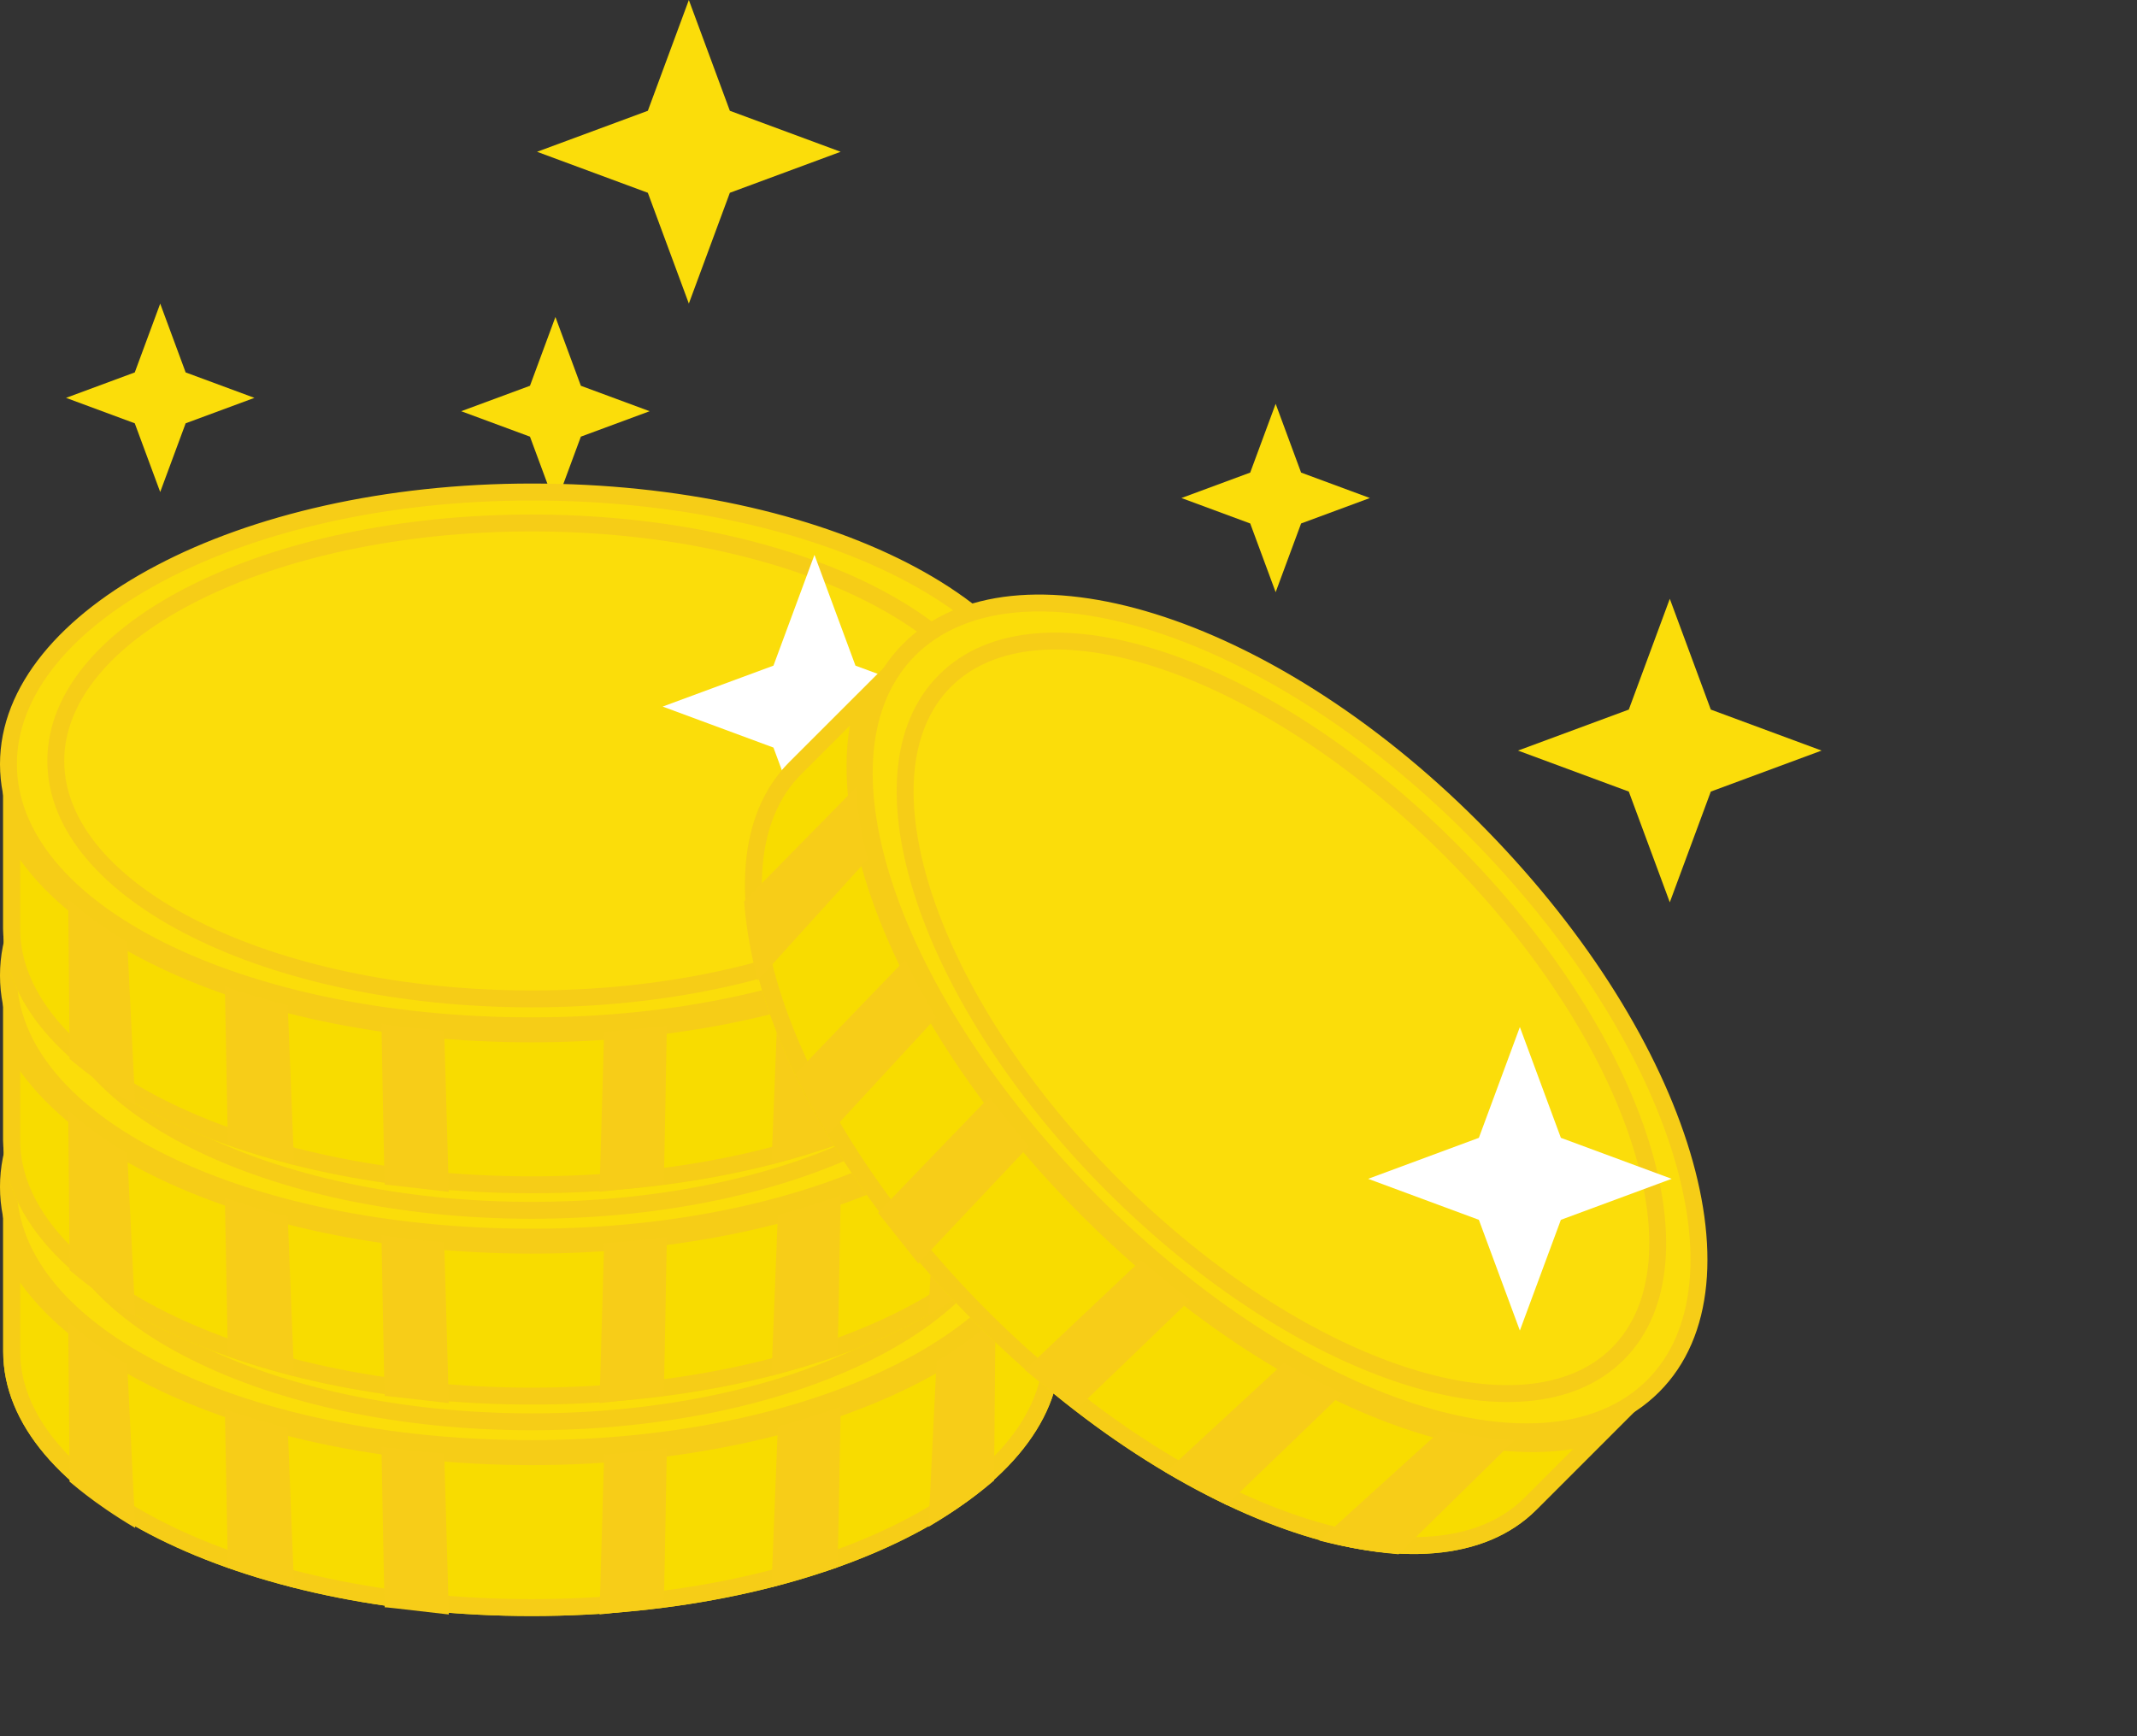 <svg width="32" height="26" viewBox="0 0 32 26" fill="none" xmlns="http://www.w3.org/2000/svg">
<rect x="0" y="0" width="32" height="26" fill="#333333" stroke="none"/>
<path d="M7.961 21.687C3.589 21.687 0.048 19.916 0.048 17.727V20.24C0.048 22.424 3.594 24.2 7.961 24.2C12.328 24.2 15.874 22.43 15.874 20.24V17.727C15.874 19.91 12.328 21.687 7.961 21.687Z" fill="#F8DC00"/>
<path fill-rule="evenodd" clip-rule="evenodd" d="M15.621 18.723C14.737 20.426 11.64 21.687 7.961 21.687C4.278 21.687 1.185 20.43 0.302 18.725C0.136 18.406 0.048 18.072 0.048 17.727V20.24C0.048 22.424 3.594 24.2 7.961 24.2C12.328 24.2 15.874 22.43 15.874 20.24V17.727C15.874 18.071 15.786 18.404 15.621 18.723ZM15.621 19.205C15.188 19.81 14.504 20.334 13.669 20.752C12.194 21.49 10.175 21.94 7.961 21.94C5.744 21.94 3.726 21.492 2.252 20.754C1.417 20.337 0.734 19.813 0.302 19.208V20.24C0.302 21.184 1.075 22.109 2.481 22.812C3.871 23.509 5.809 23.947 7.961 23.947C10.114 23.947 12.052 23.51 13.442 22.815C14.847 22.112 15.621 21.187 15.621 20.24V19.205Z" fill="#F6CD17"/>
<path d="M1.02 19.614C1.02 19.614 1.042 22.195 1.042 22.189C1.048 22.184 1.366 22.491 2.025 22.882L1.897 20.262C1.897 20.262 1.372 19.972 1.014 19.614H1.02Z" fill="#F7CD18"/>
<path d="M3.365 20.961C3.365 20.961 3.41 23.486 3.415 23.48C3.421 23.474 3.633 23.553 4.404 23.776L4.303 21.246C4.303 21.246 3.823 21.151 3.365 20.961Z" fill="#F7CD18"/>
<path d="M5.71 21.552C5.71 21.552 5.755 24.076 5.761 24.071C5.766 24.065 5.889 24.082 6.721 24.177L6.649 21.658C6.649 21.658 6.157 21.624 5.71 21.552Z" fill="#F7CD18"/>
<path d="M9.988 21.552C9.988 21.552 9.943 24.076 9.938 24.071C9.932 24.065 9.809 24.082 8.977 24.177L9.05 21.658C9.05 21.658 9.541 21.624 9.988 21.552Z" fill="#F7CD18"/>
<path d="M12.591 20.955C12.591 20.955 12.546 23.48 12.54 23.474C12.535 23.468 12.323 23.547 11.552 23.77L11.652 21.24C11.652 21.24 12.133 21.145 12.591 20.955Z" fill="#F7CD18"/>
<path d="M14.908 19.598C14.908 19.598 14.885 22.178 14.885 22.173C14.88 22.167 14.562 22.474 13.903 22.865L14.031 20.246C14.031 20.246 14.556 19.955 14.913 19.598H14.908Z" fill="#F7CD18"/>
<path d="M7.964 21.693C12.335 21.693 15.801 19.904 15.801 17.696C15.801 15.489 12.335 13.699 7.964 13.699C3.592 13.699 0.126 15.567 0.126 17.775C0.126 19.982 3.592 21.693 7.964 21.693Z" fill="#FBDD0A"/>
<path fill-rule="evenodd" clip-rule="evenodd" d="M2.465 15.021C1.067 15.756 0.253 16.741 0.253 17.774C0.253 18.805 1.065 19.752 2.462 20.448C3.854 21.141 5.793 21.566 7.964 21.566C10.134 21.566 12.073 21.122 13.464 20.41C14.862 19.694 15.675 18.728 15.675 17.696C15.675 16.664 14.862 15.698 13.464 14.982C12.073 14.27 10.134 13.826 7.964 13.826C5.795 13.826 3.856 14.289 2.465 15.021ZM2.347 14.797C3.781 14.043 5.762 13.572 7.964 13.572C10.165 13.572 12.145 14.023 13.58 14.757C15.008 15.488 15.928 16.52 15.928 17.696C15.928 18.872 15.008 19.904 13.58 20.635C12.145 21.369 10.165 21.82 7.964 21.82C5.763 21.82 3.784 21.389 2.349 20.675C0.922 19.963 0 18.951 0 17.774C0 16.6 0.919 15.547 2.347 14.797Z" fill="#F6CD17"/>
<path d="M7.961 21.29C11.896 21.29 15.086 19.695 15.086 17.727C15.086 15.758 11.896 14.163 7.961 14.163C4.026 14.163 0.835 15.758 0.835 17.727C0.835 19.695 4.026 21.29 7.961 21.29Z" fill="#FBDD0A"/>
<path fill-rule="evenodd" clip-rule="evenodd" d="M2.979 15.322C1.703 15.96 0.962 16.818 0.962 17.728C0.962 18.639 1.703 19.497 2.979 20.135C4.248 20.769 6.009 21.165 7.961 21.165C9.913 21.165 11.675 20.769 12.943 20.135C14.219 19.497 14.96 18.639 14.96 17.728C14.96 16.818 14.219 15.96 12.943 15.322C11.675 14.687 9.913 14.291 7.961 14.291C6.009 14.291 4.248 14.687 2.979 15.322ZM2.866 15.095C4.176 14.44 5.978 14.038 7.961 14.038C9.944 14.038 11.746 14.44 13.056 15.095C14.359 15.747 15.213 16.67 15.213 17.728C15.213 18.786 14.359 19.71 13.056 20.361C11.746 21.017 9.944 21.418 7.961 21.418C5.978 21.418 4.176 21.017 2.866 20.361C1.563 19.71 0.709 18.786 0.709 17.728C0.709 16.67 1.563 15.747 2.866 15.095Z" fill="#F6CD17"/>
<path d="M12.196 14.64L12.81 16.299L14.469 16.913L12.81 17.526L12.196 19.185L11.582 17.526L9.923 16.913L11.582 16.299L12.196 14.64Z" fill="white"/>
<path d="M2.399 10.877L2.78 11.907L3.81 12.288L2.78 12.669L2.399 13.698L2.018 12.669L0.989 12.288L2.018 11.907L2.399 10.877Z" fill="#FBDD0A"/>
<path d="M7.961 18.52C3.589 18.52 0.048 16.749 0.048 14.56V17.073C0.048 19.257 3.594 21.033 7.961 21.033C12.328 21.033 15.874 19.262 15.874 17.073V14.56C15.874 16.744 12.328 18.52 7.961 18.52Z" fill="#F8DC00"/>
<path fill-rule="evenodd" clip-rule="evenodd" d="M15.621 15.556C14.737 17.259 11.64 18.52 7.961 18.52C4.278 18.52 1.185 17.263 0.302 15.558C0.136 15.239 0.048 14.905 0.048 14.56V17.073C0.048 19.257 3.594 21.033 7.961 21.033C12.328 21.033 15.874 19.262 15.874 17.073V14.56C15.874 14.904 15.786 15.238 15.621 15.556ZM15.621 16.038C15.188 16.643 14.504 17.167 13.669 17.585C12.194 18.323 10.175 18.773 7.961 18.773C5.744 18.773 3.726 18.325 2.252 17.587C1.417 17.17 0.734 16.646 0.302 16.041V17.073C0.302 18.017 1.075 18.942 2.481 19.646C3.871 20.341 5.809 20.78 7.961 20.78C10.114 20.78 12.052 20.343 13.442 19.648C14.847 18.945 15.621 18.02 15.621 17.073V16.038Z" fill="#F6CD17"/>
<path d="M1.02 16.447C1.02 16.447 1.042 19.028 1.042 19.022C1.048 19.017 1.366 19.324 2.025 19.715L1.897 17.095C1.897 17.095 1.372 16.805 1.014 16.447H1.02Z" fill="#F7CD18"/>
<path d="M3.365 17.794C3.365 17.794 3.41 20.319 3.415 20.313C3.421 20.307 3.633 20.386 4.404 20.609L4.303 18.079C4.303 18.079 3.823 17.984 3.365 17.794Z" fill="#F7CD18"/>
<path d="M5.71 18.387C5.71 18.387 5.755 20.911 5.761 20.906C5.766 20.9 5.889 20.917 6.721 21.012L6.649 18.493C6.649 18.493 6.157 18.459 5.71 18.387Z" fill="#F7CD18"/>
<path d="M9.988 18.387C9.988 18.387 9.943 20.911 9.938 20.906C9.932 20.9 9.809 20.917 8.977 21.012L9.05 18.493C9.05 18.493 9.541 18.459 9.988 18.387Z" fill="#F7CD18"/>
<path d="M12.591 17.788C12.591 17.788 12.546 20.313 12.54 20.307C12.535 20.302 12.323 20.38 11.552 20.603L11.652 18.073C11.652 18.073 12.133 17.978 12.591 17.788Z" fill="#F7CD18"/>
<path d="M14.908 16.432C14.908 16.432 14.885 19.012 14.885 19.006C14.88 19.001 14.562 19.308 13.903 19.699L14.031 17.08C14.031 17.08 14.556 16.789 14.913 16.432H14.908Z" fill="#F7CD18"/>
<path d="M7.964 18.525C12.335 18.525 15.801 16.736 15.801 14.528C15.801 12.321 12.335 10.531 7.964 10.531C3.592 10.531 0.126 12.399 0.126 14.607C0.126 16.814 3.592 18.525 7.964 18.525Z" fill="#FBDD0A"/>
<path fill-rule="evenodd" clip-rule="evenodd" d="M2.465 11.855C1.067 12.59 0.253 13.575 0.253 14.608C0.253 15.639 1.065 16.586 2.462 17.282C3.854 17.975 5.793 18.4 7.964 18.4C10.134 18.4 12.073 17.956 13.464 17.244C14.862 16.528 15.675 15.562 15.675 14.53C15.675 13.498 14.862 12.532 13.464 11.816C12.073 11.104 10.134 10.659 7.964 10.659C5.795 10.659 3.856 11.123 2.465 11.855ZM2.347 11.631C3.781 10.877 5.762 10.406 7.964 10.406C10.165 10.406 12.145 10.857 13.58 11.591C15.008 12.322 15.928 13.354 15.928 14.53C15.928 15.706 15.008 16.738 13.58 17.469C12.145 18.203 10.165 18.654 7.964 18.654C5.763 18.654 3.784 18.223 2.349 17.509C0.922 16.797 0 15.785 0 14.608C0 13.434 0.919 12.382 2.347 11.631Z" fill="#F6CD17"/>
<path d="M7.961 18.123C11.896 18.123 15.086 16.528 15.086 14.56C15.086 12.591 11.896 10.996 7.961 10.996C4.026 10.996 0.835 12.591 0.835 14.56C0.835 16.528 4.026 18.123 7.961 18.123Z" fill="#FBDD0A"/>
<path fill-rule="evenodd" clip-rule="evenodd" d="M2.979 12.155C1.703 12.793 0.962 13.651 0.962 14.561C0.962 15.472 1.703 16.33 2.979 16.968C4.248 17.602 6.009 17.998 7.961 17.998C9.913 17.998 11.675 17.602 12.943 16.968C14.219 16.33 14.96 15.472 14.96 14.561C14.96 13.651 14.219 12.793 12.943 12.155C11.675 11.52 9.913 11.124 7.961 11.124C6.009 11.124 4.248 11.52 2.979 12.155ZM2.866 11.928C4.176 11.273 5.978 10.871 7.961 10.871C9.944 10.871 11.746 11.273 13.056 11.928C14.359 12.58 15.213 13.503 15.213 14.561C15.213 15.619 14.359 16.543 13.056 17.194C11.746 17.85 9.944 18.251 7.961 18.251C5.978 18.251 4.176 17.85 2.866 17.194C1.563 16.543 0.709 15.619 0.709 14.561C0.709 13.503 1.563 12.58 2.866 11.928Z" fill="#F6CD17"/>
<path d="M12.196 11.473L12.81 13.132L14.469 13.745L12.81 14.359L12.196 16.018L11.582 14.359L9.923 13.745L11.582 13.132L12.196 11.473Z" fill="white"/>
<path d="M8.317 4.747L8.698 5.777L9.728 6.158L8.698 6.539L8.317 7.568L7.936 6.539L6.906 6.158L7.936 5.777L8.317 4.747Z" fill="#FBDD0A"/>
<path d="M7.961 15.356C3.589 15.356 0.048 13.585 0.048 11.396V13.909C0.048 16.093 3.594 17.869 7.961 17.869C12.328 17.869 15.874 16.099 15.874 13.909V11.396C15.874 13.579 12.328 15.356 7.961 15.356Z" fill="#F8DC00"/>
<path fill-rule="evenodd" clip-rule="evenodd" d="M15.621 12.392C14.737 14.095 11.64 15.356 7.961 15.356C4.278 15.356 1.185 14.099 0.302 12.394C0.136 12.075 0.048 11.741 0.048 11.396V13.909C0.048 16.093 3.594 17.869 7.961 17.869C12.328 17.869 15.874 16.099 15.874 13.909V11.396C15.874 11.739 15.786 12.073 15.621 12.392ZM15.621 12.874C15.188 13.479 14.504 14.003 13.669 14.421C12.194 15.159 10.175 15.609 7.961 15.609C5.744 15.609 3.726 15.161 2.252 14.423C1.417 14.006 0.734 13.482 0.302 12.877V13.909C0.302 14.853 1.075 15.778 2.481 16.482C3.871 17.177 5.809 17.616 7.961 17.616C10.114 17.616 12.052 17.179 13.442 16.483C14.847 15.781 15.621 14.856 15.621 13.909V12.874Z" fill="#F6CD17"/>
<path d="M1.02 13.283C1.02 13.283 1.042 15.864 1.042 15.858C1.048 15.852 1.366 16.16 2.025 16.551L1.897 13.931C1.897 13.931 1.372 13.641 1.014 13.283H1.02Z" fill="#F7CD18"/>
<path d="M3.365 14.63C3.365 14.63 3.41 17.154 3.415 17.149C3.421 17.143 3.633 17.221 4.404 17.445L4.303 14.915C4.303 14.915 3.823 14.82 3.365 14.63Z" fill="#F7CD18"/>
<path d="M5.71 15.223C5.71 15.223 5.755 17.747 5.761 17.742C5.766 17.736 5.889 17.753 6.721 17.848L6.649 15.329C6.649 15.329 6.157 15.295 5.71 15.223Z" fill="#F7CD18"/>
<path d="M9.988 15.223C9.988 15.223 9.943 17.747 9.938 17.742C9.932 17.736 9.809 17.753 8.977 17.848L9.05 15.329C9.05 15.329 9.541 15.295 9.988 15.223Z" fill="#F7CD18"/>
<path d="M12.591 14.624C12.591 14.624 12.546 17.149 12.54 17.143C12.535 17.137 12.323 17.216 11.552 17.439L11.652 14.909C11.652 14.909 12.133 14.814 12.591 14.624Z" fill="#F7CD18"/>
<path d="M14.908 13.266C14.908 13.266 14.885 15.846 14.885 15.841C14.88 15.835 14.562 16.142 13.903 16.533L14.031 13.914C14.031 13.914 14.556 13.623 14.913 13.266H14.908Z" fill="#F7CD18"/>
<path d="M7.964 15.36C12.335 15.36 15.801 13.571 15.801 11.363C15.801 9.156 12.335 7.366 7.964 7.366C3.592 7.366 0.126 9.234 0.126 11.442C0.126 13.649 3.592 15.36 7.964 15.36Z" fill="#FBDD0A"/>
<path fill-rule="evenodd" clip-rule="evenodd" d="M2.465 8.69C1.067 9.425 0.253 10.411 0.253 11.443C0.253 12.474 1.065 13.421 2.462 14.117C3.854 14.81 5.793 15.235 7.964 15.235C10.134 15.235 12.073 14.791 13.464 14.078C14.862 13.363 15.675 12.397 15.675 11.365C15.675 10.333 14.862 9.367 13.464 8.651C12.073 7.939 10.134 7.495 7.964 7.495C5.795 7.495 3.856 7.958 2.465 8.69ZM2.347 8.466C3.781 7.711 5.762 7.241 7.964 7.241C10.165 7.241 12.145 7.692 13.58 8.426C15.008 9.157 15.928 10.189 15.928 11.365C15.928 12.54 15.008 13.573 13.58 14.304C12.145 15.038 10.165 15.489 7.964 15.489C5.763 15.489 3.784 15.058 2.349 14.344C0.922 13.633 0 12.62 0 11.443C0 10.268 0.919 9.216 2.347 8.466Z" fill="#F6CD17"/>
<path d="M7.961 14.959C11.896 14.959 15.086 13.364 15.086 11.396C15.086 9.427 11.896 7.832 7.961 7.832C4.026 7.832 0.835 9.427 0.835 11.396C0.835 13.364 4.026 14.959 7.961 14.959Z" fill="#FBDD0A"/>
<path fill-rule="evenodd" clip-rule="evenodd" d="M2.979 8.989C1.703 9.627 0.962 10.485 0.962 11.395C0.962 12.306 1.703 13.164 2.979 13.802C4.248 14.436 6.009 14.832 7.961 14.832C9.913 14.832 11.675 14.436 12.943 13.802C14.219 13.164 14.96 12.306 14.96 11.395C14.96 10.485 14.219 9.627 12.943 8.989C11.675 8.354 9.913 7.958 7.961 7.958C6.009 7.958 4.248 8.354 2.979 8.989ZM2.866 8.762C4.176 8.107 5.978 7.705 7.961 7.705C9.944 7.705 11.746 8.107 13.056 8.762C14.359 9.414 15.213 10.337 15.213 11.395C15.213 12.453 14.359 13.377 13.056 14.028C11.746 14.684 9.944 15.085 7.961 15.085C5.978 15.085 4.176 14.684 2.866 14.028C1.563 13.377 0.709 12.453 0.709 11.395C0.709 10.337 1.563 9.414 2.866 8.762Z" fill="#F6CD17"/>
<path d="M12.196 8.309L12.81 9.968L14.469 10.581L12.81 11.195L12.196 12.854L11.582 11.195L9.923 10.581L11.582 9.968L12.196 8.309Z" fill="white"/>
<path d="M10.315 0L10.929 1.659L12.588 2.273L10.929 2.887L10.315 4.546L9.701 2.887L8.042 2.273L9.701 1.659L10.315 0Z" fill="#FBDD0A"/>
<path d="M2.399 4.547L2.78 5.577L3.81 5.958L2.78 6.339L2.399 7.368L2.018 6.339L0.989 5.958L2.018 5.577L2.399 4.547Z" fill="#FBDD0A"/>
<path d="M16.389 18.036C13.297 14.944 12.045 11.189 13.594 9.641L11.816 11.418C10.272 12.962 11.523 16.726 14.611 19.813C17.699 22.901 21.459 24.157 23.007 22.608L24.784 20.831C23.24 22.375 19.476 21.124 16.389 18.036Z" fill="#F8DC00"/>
<path fill-rule="evenodd" clip-rule="evenodd" d="M23.9 21.357C22.071 21.936 18.99 20.637 16.389 18.036C13.784 15.432 12.486 12.356 13.066 10.526C13.175 10.184 13.35 9.885 13.594 9.641L11.816 11.418C10.272 12.962 11.523 16.726 14.611 19.813C17.699 22.901 21.459 24.157 23.007 22.608L24.784 20.831C24.541 21.074 24.242 21.248 23.9 21.357ZM23.559 21.698C22.826 21.819 21.971 21.706 21.085 21.411C19.521 20.89 17.775 19.781 16.209 18.215C14.642 16.648 13.531 14.903 13.011 13.339C12.716 12.454 12.603 11.601 12.725 10.868L11.995 11.597C11.328 12.265 11.221 13.465 11.717 14.957C12.208 16.432 13.268 18.112 14.79 19.634C16.312 21.156 17.992 22.218 19.466 22.709C20.957 23.206 22.158 23.099 22.828 22.429L23.559 21.698Z" fill="#F6CD17"/>
<path d="M12.946 11.662C12.946 11.662 11.137 13.503 11.141 13.499C11.149 13.499 11.156 13.941 11.346 14.683L13.107 12.74C13.107 12.74 12.942 12.164 12.942 11.658L12.946 11.662Z" fill="#F7CD18"/>
<path d="M13.652 14.271C13.652 14.271 11.899 16.088 11.906 16.088C11.914 16.088 12.009 16.294 12.396 16.997L14.114 15.136C14.114 15.136 13.842 14.73 13.652 14.271Z" fill="#F7CD18"/>
<path d="M14.892 16.349C14.892 16.349 13.139 18.165 13.146 18.165C13.154 18.165 13.229 18.264 13.751 18.92L15.48 17.087C15.48 17.087 15.157 16.716 14.892 16.349Z" fill="#F7CD18"/>
<path d="M17.917 19.374C17.917 19.374 16.1 21.128 16.1 21.12C16.1 21.112 16.001 21.037 15.346 20.515L17.178 18.786C17.178 18.786 17.549 19.109 17.917 19.374Z" fill="#F7CD18"/>
<path d="M20.179 20.791C20.179 20.791 18.363 22.545 18.363 22.537C18.363 22.529 18.157 22.434 17.454 22.047L19.314 20.329C19.314 20.329 19.721 20.602 20.179 20.791Z" fill="#F7CD18"/>
<path d="M22.778 21.471C22.778 21.471 20.937 23.279 20.941 23.276C20.941 23.268 20.499 23.26 19.756 23.07L21.7 21.309C21.7 21.309 22.276 21.474 22.782 21.474L22.778 21.471Z" fill="#F7CD18"/>
<path d="M16.387 18.041C19.478 21.132 23.194 22.317 24.755 20.757C26.316 19.196 25.131 15.48 22.039 12.389C18.948 9.297 15.177 8.167 13.616 9.728C12.055 11.289 13.296 14.95 16.387 18.041Z" fill="#FBDD0A"/>
<path fill-rule="evenodd" clip-rule="evenodd" d="M17.216 9.434C15.708 8.966 14.436 9.087 13.705 9.817C12.976 10.546 12.881 11.789 13.377 13.27C13.871 14.744 14.941 16.416 16.476 17.951C18.011 19.485 19.696 20.542 21.183 21.022C22.678 21.505 23.936 21.396 24.665 20.666C25.395 19.937 25.503 18.679 25.021 17.185C24.541 15.697 23.484 14.012 21.95 12.477C20.416 10.943 18.717 9.901 17.216 9.434ZM17.291 9.192C18.839 9.673 20.572 10.741 22.129 12.298C23.686 13.855 24.767 15.573 25.262 17.107C25.755 18.634 25.676 20.014 24.844 20.846C24.013 21.677 22.632 21.756 21.106 21.263C19.572 20.768 17.854 19.687 16.297 18.13C14.741 16.574 13.646 14.87 13.137 13.351C12.63 11.838 12.694 10.47 13.526 9.638C14.357 8.808 15.751 8.714 17.291 9.192Z" fill="#F6CD17"/>
<path d="M16.669 17.755C19.451 20.538 22.835 21.665 24.227 20.273C25.619 18.882 24.491 15.498 21.708 12.715C18.925 9.933 15.541 8.805 14.15 10.197C12.758 11.588 13.886 14.972 16.669 17.755Z" fill="#FBDD0A"/>
<path fill-rule="evenodd" clip-rule="evenodd" d="M17.367 10.01C16.014 9.559 14.883 9.642 14.239 10.286C13.596 10.929 13.513 12.06 13.964 13.413C14.412 14.759 15.378 16.284 16.758 17.665C18.139 19.045 19.664 20.01 21.009 20.459C22.363 20.91 23.494 20.827 24.137 20.183C24.781 19.54 24.864 18.409 24.413 17.055C23.964 15.71 22.999 14.185 21.619 12.804C20.238 11.424 18.713 10.458 17.367 10.01ZM17.447 9.77C18.837 10.233 20.395 11.223 21.798 12.625C23.2 14.027 24.19 15.585 24.653 16.975C25.113 18.357 25.064 19.614 24.316 20.362C23.568 21.11 22.311 21.16 20.929 20.699C19.539 20.236 17.981 19.246 16.579 17.844C15.177 16.442 14.187 14.884 13.724 13.493C13.263 12.111 13.312 10.854 14.06 10.106C14.808 9.358 16.065 9.309 17.447 9.77Z" fill="#F6CD17"/>
<path d="M22.759 15.38L23.373 17.039L25.032 17.653L23.373 18.267L22.759 19.925L22.145 18.267L20.487 17.653L22.145 17.039L22.759 15.38Z" fill="white"/>
<path d="M25.004 8.967L25.618 10.626L27.277 11.24L25.618 11.854L25.004 13.512L24.39 11.854L22.731 11.24L24.39 10.626L25.004 8.967Z" fill="#FBDD0A"/>
<path d="M19.102 6.047L19.483 7.077L20.513 7.458L19.483 7.839L19.102 8.868L18.721 7.839L17.691 7.458L18.721 7.077L19.102 6.047Z" fill="#FBDD0A"/>
</svg>
